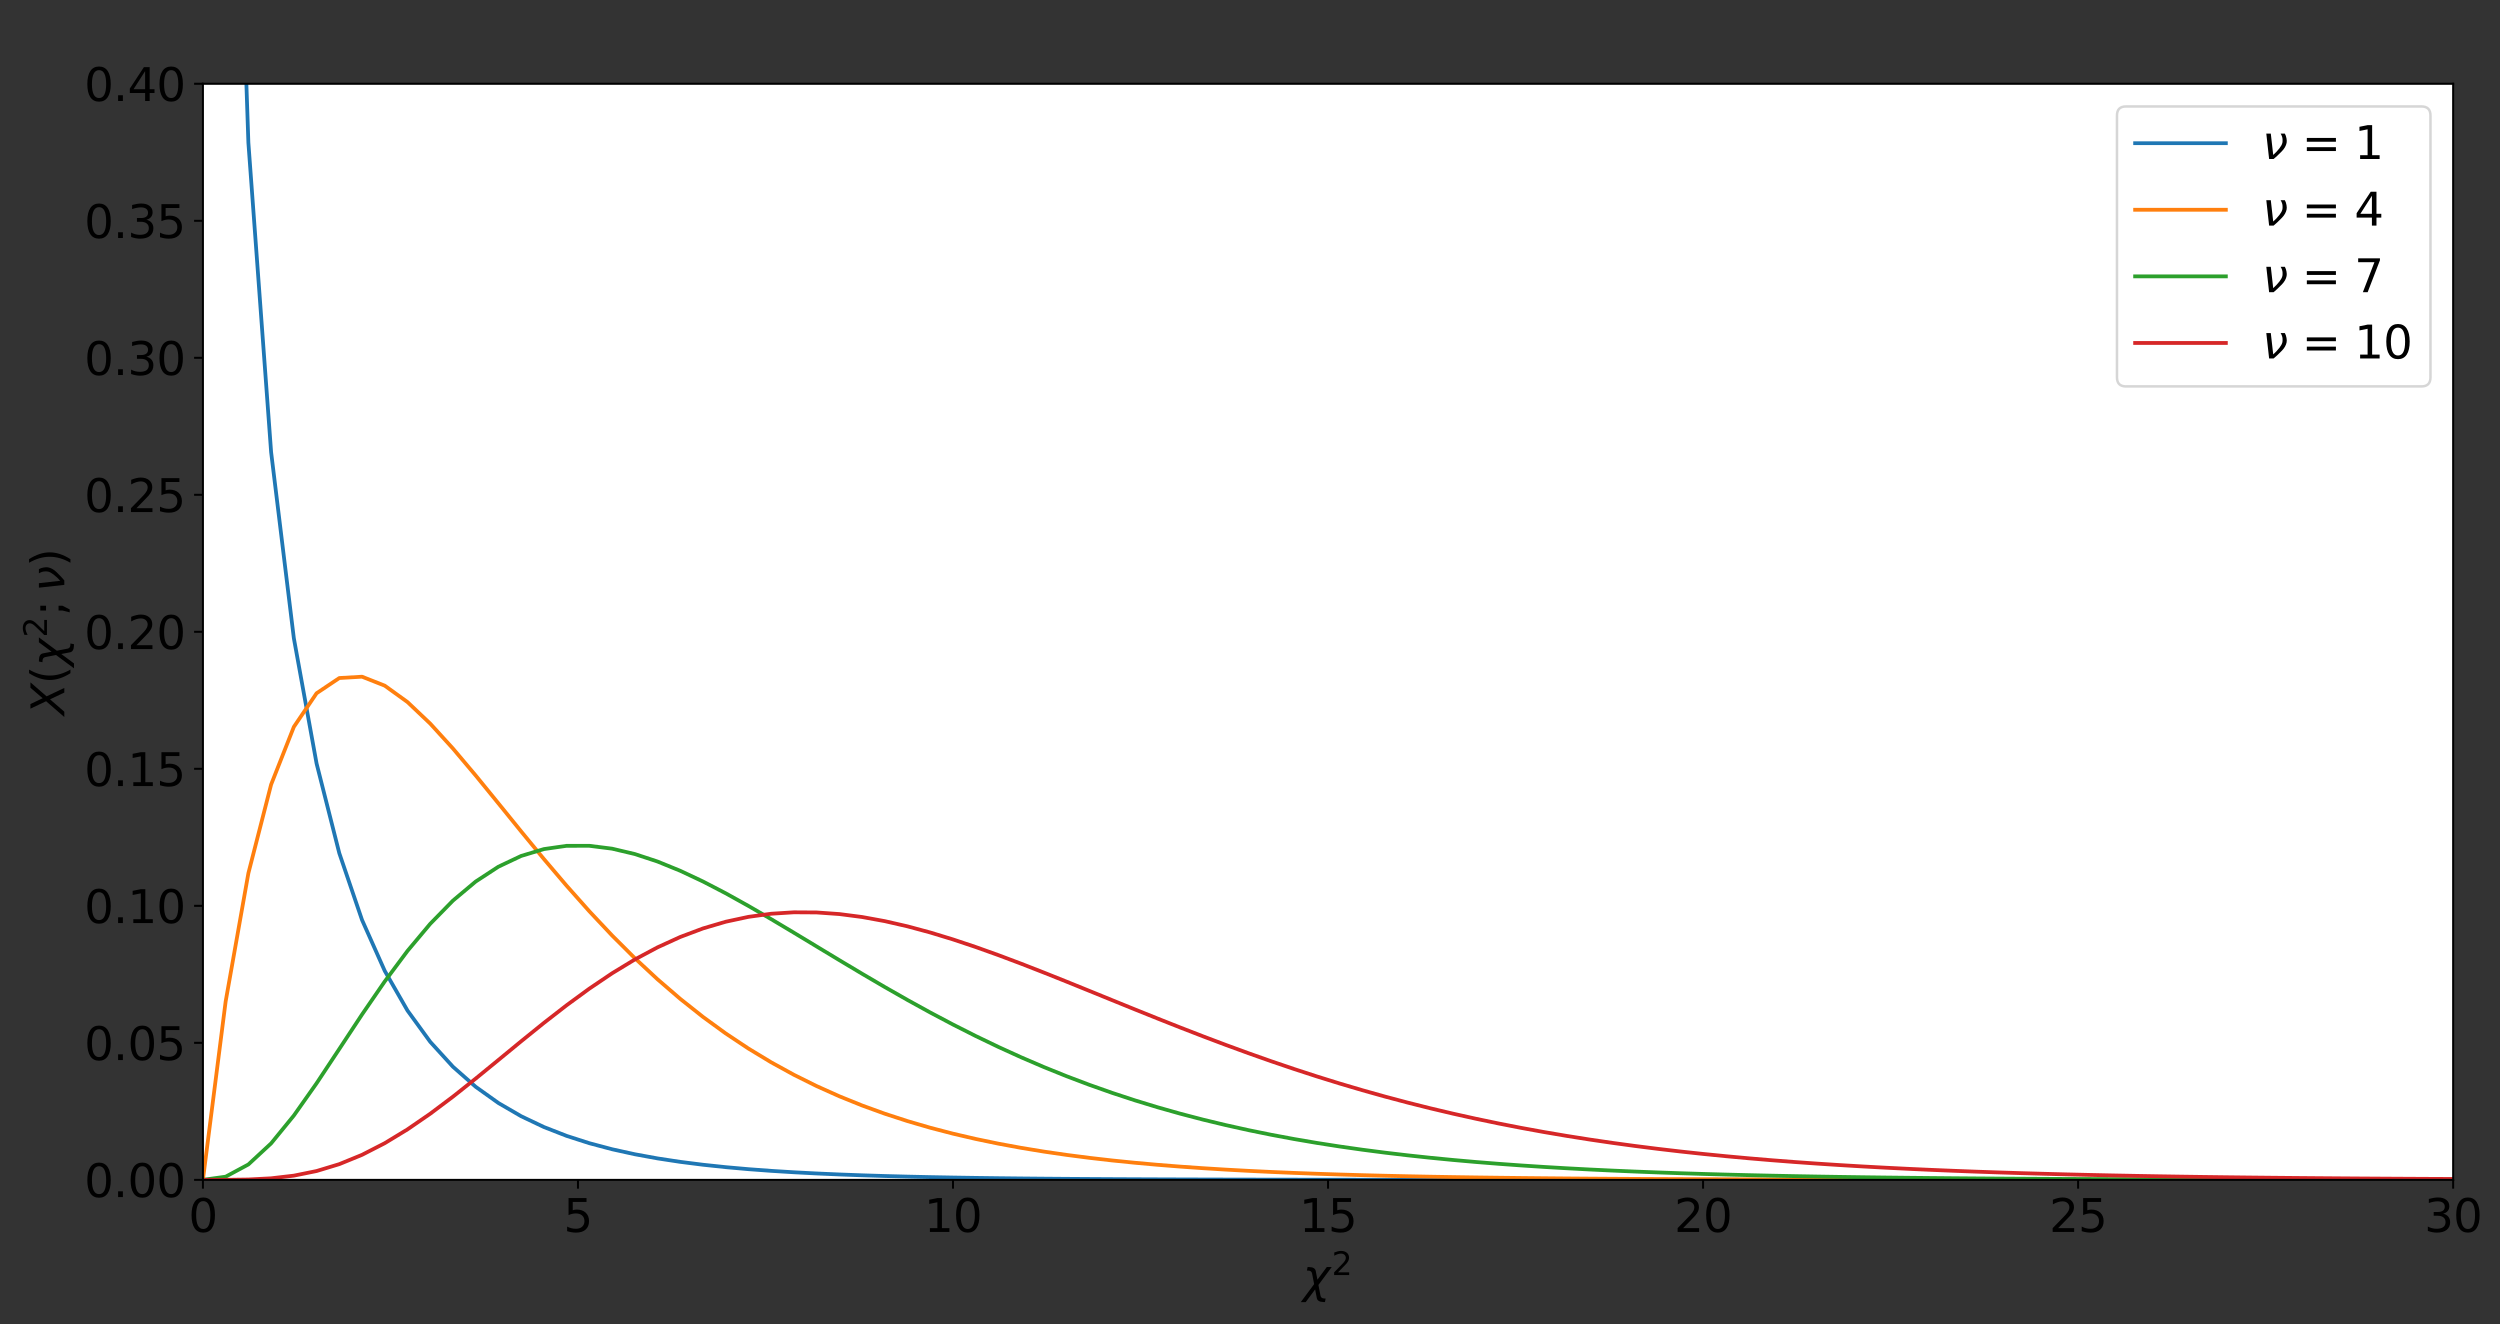 <?xml version="1.0" encoding="UTF-8" standalone="no"?>
<svg
   width="991.898pt"
   height="525.393pt"
   viewBox="0 0 991.898 525.393"
   version="1.1"
   id="svg425"
   sodipodi:docname="pdfChi.svg"
   inkscape:version="1.1.1 (3bf5ae0d25, 2021-09-20)"
   xmlns:inkscape="http://www.inkscape.org/namespaces/inkscape"
   xmlns:sodipodi="http://sodipodi.sourceforge.net/DTD/sodipodi-0.dtd"
   xmlns:xlink="http://www.w3.org/1999/xlink"
   xmlns="http://www.w3.org/2000/svg"
   xmlns:svg="http://www.w3.org/2000/svg"
   xmlns:rdf="http://www.w3.org/1999/02/22-rdf-syntax-ns#"
   xmlns:cc="http://creativecommons.org/ns#"
   xmlns:dc="http://purl.org/dc/elements/1.1/">
  <rect x="0" y="0" width="991.898" height="525.393" fill="#333333" stroke="none"/>
  <sodipodi:namedview
     id="namedview427"
     pagecolor="#ffffff"
     bordercolor="#666666"
     borderopacity="1.0"
     inkscape:pageshadow="2"
     inkscape:pageopacity="0.0"
     inkscape:pagecheckerboard="0"
     inkscape:document-units="pt"
     showgrid="false"
     inkscape:zoom="0.81510417"
     inkscape:cx="708.4984"
     inkscape:cy="335.53994"
     inkscape:window-width="1920"
     inkscape:window-height="991"
     inkscape:window-x="-9"
     inkscape:window-y="-9"
     inkscape:window-maximized="1"
     inkscape:current-layer="svg425" />
  <defs
     id="defs6">
    <style
       type="text/css"
       id="style4">*{stroke-linejoin: round; stroke-linecap: butt}</style>
    <clipPath
       clipPathUnits="userSpaceOnUse"
       id="clipPath1348">
      <rect
         style="font-variation-settings:normal;opacity:1;vector-effect:none;fill:#0000ff;fill-opacity:1;fill-rule:evenodd;stroke-width:0.75;stroke-linecap:butt;stroke-linejoin:round;stroke-miterlimit:4;stroke-dasharray:none;stroke-dashoffset:0;stroke-opacity:1;-inkscape-stroke:none;stop-color:#000000;stop-opacity:1"
         id="rect1350"
         width="991.898"
         height="525.393"
         x="63.489"
         y="35.885" />
    </clipPath>
  </defs>
  <g
     id="figure_1"
     clip-path="url(#clipPath1348)"
     transform="translate(-63.489,-35.885)">
    <g
       id="patch_1">
      <path
         d="M 0,576 H 1152 V 0 H 0 Z"
         style="fill:none"
         id="path8" />
    </g>
    <g
       id="axes_1">
      <g
         id="patch_2">
        <path
           d="m 144,504 h 892.8 V 69.12 H 144 Z"
           style="fill:#ffffff"
           id="path11" />
      </g>
      <g
         id="matplotlib.axis_1">
        <g
           id="xtick_1">
          <g
             id="line2d_1">
            <defs
               id="defs15">
              <path
                 id="md9364a90f7"
                 d="M 0,0 V 3.5"
                 style="stroke:#000000;stroke-width:0.8" />
            </defs>
            <g
               id="g19">
              <use
                 xlink:href="#md9364a90f7"
                 x="144"
                 y="504"
                 style="stroke:#000000;stroke-width:0.8"
                 id="use17"
                 width="100%"
                 height="100%" />
            </g>
          </g>
          <g
             id="text_1">
            <!-- 0 -->
            <g
               transform="matrix(0.18,0,0,-0.18,138.274,524.677)"
               id="g27">
              <defs
                 id="defs23">
                <path
                   id="DejaVuSans-30"
                   d="m 2034,4250 q -487,0 -733,-480 -245,-479 -245,-1442 0,-959 245,-1439 246,-480 733,-480 491,0 736,480 246,480 246,1439 0,963 -246,1442 -245,480 -736,480 z m 0,500 q 785,0 1199,-621 414,-620 414,-1801 0,-1178 -414,-1799 -414,-620 -1199,-620 -784,0 -1198,620 -414,621 -414,1799 0,1181 414,1801 414,621 1198,621 z"
                   transform="scale(0.016)" />
              </defs>
              <use
                 xlink:href="#DejaVuSans-30"
                 id="use25"
                 x="0"
                 y="0"
                 width="100%"
                 height="100%" />
            </g>
          </g>
        </g>
        <g
           id="xtick_2">
          <g
             id="line2d_2">
            <g
               id="g33">
              <use
                 xlink:href="#md9364a90f7"
                 x="292.8"
                 y="504"
                 style="stroke:#000000;stroke-width:0.8"
                 id="use31"
                 width="100%"
                 height="100%" />
            </g>
          </g>
          <g
             id="text_2">
            <!-- 5 -->
            <g
               transform="matrix(0.18,0,0,-0.18,287.074,524.677)"
               id="g41">
              <defs
                 id="defs37">
                <path
                   id="DejaVuSans-35"
                   d="M 691,4666 H 3169 V 4134 H 1269 V 2991 q 137,47 274,70 138,23 276,23 781,0 1237,-428 457,-428 457,-1159 Q 3513,744 3044,326 2575,-91 1722,-91 1428,-91 1123,-41 819,9 494,109 v 635 q 281,-153 581,-228 300,-75 634,-75 541,0 856,284 316,284 316,772 0,487 -316,771 -315,285 -856,285 -253,0 -505,-56 -251,-56 -513,-175 z"
                   transform="scale(0.016)" />
              </defs>
              <use
                 xlink:href="#DejaVuSans-35"
                 id="use39"
                 x="0"
                 y="0"
                 width="100%"
                 height="100%" />
            </g>
          </g>
        </g>
        <g
           id="xtick_3">
          <g
             id="line2d_3">
            <g
               id="g47">
              <use
                 xlink:href="#md9364a90f7"
                 x="441.6"
                 y="504"
                 style="stroke:#000000;stroke-width:0.8"
                 id="use45"
                 width="100%"
                 height="100%" />
            </g>
          </g>
          <g
             id="text_3">
            <!-- 10 -->
            <g
               transform="matrix(0.18,0,0,-0.18,430.147,524.677)"
               id="g57">
              <defs
                 id="defs51">
                <path
                   id="DejaVuSans-31"
                   d="M 794,531 H 1825 V 4091 L 703,3866 v 575 l 1116,225 h 631 V 531 H 3481 V 0 H 794 Z"
                   transform="scale(0.016)" />
              </defs>
              <use
                 xlink:href="#DejaVuSans-31"
                 id="use53"
                 x="0"
                 y="0"
                 width="100%"
                 height="100%" />
              <use
                 xlink:href="#DejaVuSans-30"
                 x="63.623"
                 id="use55"
                 y="0"
                 width="100%"
                 height="100%" />
            </g>
          </g>
        </g>
        <g
           id="xtick_4">
          <g
             id="line2d_4">
            <g
               id="g63">
              <use
                 xlink:href="#md9364a90f7"
                 x="590.4"
                 y="504"
                 style="stroke:#000000;stroke-width:0.8"
                 id="use61"
                 width="100%"
                 height="100%" />
            </g>
          </g>
          <g
             id="text_4">
            <!-- 15 -->
            <g
               transform="matrix(0.18,0,0,-0.18,578.947,524.677)"
               id="g70">
              <use
                 xlink:href="#DejaVuSans-31"
                 id="use66"
                 x="0"
                 y="0"
                 width="100%"
                 height="100%" />
              <use
                 xlink:href="#DejaVuSans-35"
                 x="63.623"
                 id="use68"
                 y="0"
                 width="100%"
                 height="100%" />
            </g>
          </g>
        </g>
        <g
           id="xtick_5">
          <g
             id="line2d_5">
            <g
               id="g76">
              <use
                 xlink:href="#md9364a90f7"
                 x="739.2"
                 y="504"
                 style="stroke:#000000;stroke-width:0.8"
                 id="use74"
                 width="100%"
                 height="100%" />
            </g>
          </g>
          <g
             id="text_5">
            <!-- 20 -->
            <g
               transform="matrix(0.18,0,0,-0.18,727.747,524.677)"
               id="g86">
              <defs
                 id="defs80">
                <path
                   id="DejaVuSans-32"
                   d="M 1228,531 H 3431 V 0 H 469 v 531 q 359,372 979,998 621,627 780,809 303,340 423,576 121,236 121,464 0,372 -261,606 -261,235 -680,235 -297,0 -627,-103 -329,-103 -704,-313 v 638 q 381,153 712,231 332,78 607,78 725,0 1156,-363 431,-362 431,-968 0,-288 -108,-546 -107,-257 -392,-607 -78,-91 -497,-524 Q 1991,1309 1228,531 Z"
                   transform="scale(0.016)" />
              </defs>
              <use
                 xlink:href="#DejaVuSans-32"
                 id="use82"
                 x="0"
                 y="0"
                 width="100%"
                 height="100%" />
              <use
                 xlink:href="#DejaVuSans-30"
                 x="63.623"
                 id="use84"
                 y="0"
                 width="100%"
                 height="100%" />
            </g>
          </g>
        </g>
        <g
           id="xtick_6">
          <g
             id="line2d_6">
            <g
               id="g92">
              <use
                 xlink:href="#md9364a90f7"
                 x="888"
                 y="504"
                 style="stroke:#000000;stroke-width:0.8"
                 id="use90"
                 width="100%"
                 height="100%" />
            </g>
          </g>
          <g
             id="text_6">
            <!-- 25 -->
            <g
               transform="matrix(0.18,0,0,-0.18,876.548,524.677)"
               id="g99">
              <use
                 xlink:href="#DejaVuSans-32"
                 id="use95"
                 x="0"
                 y="0"
                 width="100%"
                 height="100%" />
              <use
                 xlink:href="#DejaVuSans-35"
                 x="63.623"
                 id="use97"
                 y="0"
                 width="100%"
                 height="100%" />
            </g>
          </g>
        </g>
        <g
           id="xtick_7">
          <g
             id="line2d_7">
            <g
               id="g105">
              <use
                 xlink:href="#md9364a90f7"
                 x="1036.8"
                 y="504"
                 style="stroke:#000000;stroke-width:0.8"
                 id="use103"
                 width="100%"
                 height="100%" />
            </g>
          </g>
          <g
             id="text_7">
            <!-- 30 -->
            <g
               transform="matrix(0.18,0,0,-0.18,1025.348,524.677)"
               id="g115">
              <defs
                 id="defs109">
                <path
                   id="DejaVuSans-33"
                   d="m 2597,2516 q 453,-97 707,-404 255,-306 255,-756 0,-690 -475,-1069 -475,-378 -1350,-378 -293,0 -604,58 -311,58 -642,174 v 609 q 262,-153 574,-231 313,-78 654,-78 593,0 904,234 311,234 311,681 0,413 -289,645 -289,233 -804,233 h -544 v 519 h 569 q 465,0 712,186 247,186 247,536 0,359 -255,551 -254,193 -729,193 -260,0 -557,-57 -297,-56 -653,-174 v 562 q 360,100 674,150 314,50 592,50 719,0 1137,-327 419,-326 419,-882 0,-388 -222,-655 -222,-267 -631,-370 z"
                   transform="scale(0.016)" />
              </defs>
              <use
                 xlink:href="#DejaVuSans-33"
                 id="use111"
                 x="0"
                 y="0"
                 width="100%"
                 height="100%" />
              <use
                 xlink:href="#DejaVuSans-30"
                 x="63.623"
                 id="use113"
                 y="0"
                 width="100%"
                 height="100%" />
            </g>
          </g>
        </g>
        <g
           id="text_8">
          <!-- $\chi^2$ -->
          <g
             transform="matrix(0.18,0,0,-0.18,580.41,548.801)"
             id="g126">
            <defs
               id="defs120">
              <path
                 id="DejaVuSans-Oblique-3c7"
                 d="M 1922,-781 1691,416 394,-1334 h -678 l 1837,2475 -284,1472 q -75,393 -556,393 H 559 l 94,494 219,-6 q 803,-22 903,-544 l 231,-1197 1297,1750 h 678 L 2144,1028 2428,-444 q 75,-394 556,-394 h 154 l -94,-493 -219,6 q -803,22 -903,544 z"
                 transform="scale(0.016)" />
            </defs>
            <use
               xlink:href="#DejaVuSans-Oblique-3c7"
               transform="translate(0,0.766)"
               id="use122"
               x="0"
               y="0"
               width="100%"
               height="100%" />
            <use
               xlink:href="#DejaVuSans-32"
               transform="matrix(0.7,0,0,0.7,63.652,39.047)"
               id="use124"
               x="0"
               y="0"
               width="100%"
               height="100%" />
          </g>
        </g>
      </g>
      <g
         id="matplotlib.axis_2">
        <g
           id="ytick_1">
          <g
             id="line2d_8">
            <defs
               id="defs131">
              <path
                 id="m0fd4242e29"
                 d="M 0,0 H -3.5"
                 style="stroke:#000000;stroke-width:0.8" />
            </defs>
            <g
               id="g135">
              <use
                 xlink:href="#m0fd4242e29"
                 x="144"
                 y="504"
                 style="stroke:#000000;stroke-width:0.8"
                 id="use133"
                 width="100%"
                 height="100%" />
            </g>
          </g>
          <g
             id="text_9">
            <!-- 0.00 -->
            <g
               transform="matrix(0.18,0,0,-0.18,96.922,510.839)"
               id="g149">
              <defs
                 id="defs139">
                <path
                   id="DejaVuSans-2e"
                   d="m 684,794 h 660 V 0 H 684 Z"
                   transform="scale(0.016)" />
              </defs>
              <use
                 xlink:href="#DejaVuSans-30"
                 id="use141"
                 x="0"
                 y="0"
                 width="100%"
                 height="100%" />
              <use
                 xlink:href="#DejaVuSans-2e"
                 x="63.623"
                 id="use143"
                 y="0"
                 width="100%"
                 height="100%" />
              <use
                 xlink:href="#DejaVuSans-30"
                 x="95.41"
                 id="use145"
                 y="0"
                 width="100%"
                 height="100%" />
              <use
                 xlink:href="#DejaVuSans-30"
                 x="159.033"
                 id="use147"
                 y="0"
                 width="100%"
                 height="100%" />
            </g>
          </g>
        </g>
        <g
           id="ytick_2">
          <g
             id="line2d_9">
            <g
               id="g155">
              <use
                 xlink:href="#m0fd4242e29"
                 x="144"
                 y="449.64"
                 style="stroke:#000000;stroke-width:0.8"
                 id="use153"
                 width="100%"
                 height="100%" />
            </g>
          </g>
          <g
             id="text_10">
            <!-- 0.05 -->
            <g
               transform="matrix(0.18,0,0,-0.18,96.922,456.479)"
               id="g166">
              <use
                 xlink:href="#DejaVuSans-30"
                 id="use158"
                 x="0"
                 y="0"
                 width="100%"
                 height="100%" />
              <use
                 xlink:href="#DejaVuSans-2e"
                 x="63.623"
                 id="use160"
                 y="0"
                 width="100%"
                 height="100%" />
              <use
                 xlink:href="#DejaVuSans-30"
                 x="95.41"
                 id="use162"
                 y="0"
                 width="100%"
                 height="100%" />
              <use
                 xlink:href="#DejaVuSans-35"
                 x="159.033"
                 id="use164"
                 y="0"
                 width="100%"
                 height="100%" />
            </g>
          </g>
        </g>
        <g
           id="ytick_3">
          <g
             id="line2d_10">
            <g
               id="g172">
              <use
                 xlink:href="#m0fd4242e29"
                 x="144"
                 y="395.28"
                 style="stroke:#000000;stroke-width:0.8"
                 id="use170"
                 width="100%"
                 height="100%" />
            </g>
          </g>
          <g
             id="text_11">
            <!-- 0.10 -->
            <g
               transform="matrix(0.18,0,0,-0.18,96.922,402.119)"
               id="g183">
              <use
                 xlink:href="#DejaVuSans-30"
                 id="use175"
                 x="0"
                 y="0"
                 width="100%"
                 height="100%" />
              <use
                 xlink:href="#DejaVuSans-2e"
                 x="63.623"
                 id="use177"
                 y="0"
                 width="100%"
                 height="100%" />
              <use
                 xlink:href="#DejaVuSans-31"
                 x="95.41"
                 id="use179"
                 y="0"
                 width="100%"
                 height="100%" />
              <use
                 xlink:href="#DejaVuSans-30"
                 x="159.033"
                 id="use181"
                 y="0"
                 width="100%"
                 height="100%" />
            </g>
          </g>
        </g>
        <g
           id="ytick_4">
          <g
             id="line2d_11">
            <g
               id="g189">
              <use
                 xlink:href="#m0fd4242e29"
                 x="144"
                 y="340.92"
                 style="stroke:#000000;stroke-width:0.8"
                 id="use187"
                 width="100%"
                 height="100%" />
            </g>
          </g>
          <g
             id="text_12">
            <!-- 0.15 -->
            <g
               transform="matrix(0.18,0,0,-0.18,96.922,347.759)"
               id="g200">
              <use
                 xlink:href="#DejaVuSans-30"
                 id="use192"
                 x="0"
                 y="0"
                 width="100%"
                 height="100%" />
              <use
                 xlink:href="#DejaVuSans-2e"
                 x="63.623"
                 id="use194"
                 y="0"
                 width="100%"
                 height="100%" />
              <use
                 xlink:href="#DejaVuSans-31"
                 x="95.41"
                 id="use196"
                 y="0"
                 width="100%"
                 height="100%" />
              <use
                 xlink:href="#DejaVuSans-35"
                 x="159.033"
                 id="use198"
                 y="0"
                 width="100%"
                 height="100%" />
            </g>
          </g>
        </g>
        <g
           id="ytick_5">
          <g
             id="line2d_12">
            <g
               id="g206">
              <use
                 xlink:href="#m0fd4242e29"
                 x="144"
                 y="286.56"
                 style="stroke:#000000;stroke-width:0.8"
                 id="use204"
                 width="100%"
                 height="100%" />
            </g>
          </g>
          <g
             id="text_13">
            <!-- 0.20 -->
            <g
               transform="matrix(0.18,0,0,-0.18,96.922,293.399)"
               id="g217">
              <use
                 xlink:href="#DejaVuSans-30"
                 id="use209"
                 x="0"
                 y="0"
                 width="100%"
                 height="100%" />
              <use
                 xlink:href="#DejaVuSans-2e"
                 x="63.623"
                 id="use211"
                 y="0"
                 width="100%"
                 height="100%" />
              <use
                 xlink:href="#DejaVuSans-32"
                 x="95.41"
                 id="use213"
                 y="0"
                 width="100%"
                 height="100%" />
              <use
                 xlink:href="#DejaVuSans-30"
                 x="159.033"
                 id="use215"
                 y="0"
                 width="100%"
                 height="100%" />
            </g>
          </g>
        </g>
        <g
           id="ytick_6">
          <g
             id="line2d_13">
            <g
               id="g223">
              <use
                 xlink:href="#m0fd4242e29"
                 x="144"
                 y="232.2"
                 style="stroke:#000000;stroke-width:0.8"
                 id="use221"
                 width="100%"
                 height="100%" />
            </g>
          </g>
          <g
             id="text_14">
            <!-- 0.25 -->
            <g
               transform="matrix(0.18,0,0,-0.18,96.922,239.039)"
               id="g234">
              <use
                 xlink:href="#DejaVuSans-30"
                 id="use226"
                 x="0"
                 y="0"
                 width="100%"
                 height="100%" />
              <use
                 xlink:href="#DejaVuSans-2e"
                 x="63.623"
                 id="use228"
                 y="0"
                 width="100%"
                 height="100%" />
              <use
                 xlink:href="#DejaVuSans-32"
                 x="95.41"
                 id="use230"
                 y="0"
                 width="100%"
                 height="100%" />
              <use
                 xlink:href="#DejaVuSans-35"
                 x="159.033"
                 id="use232"
                 y="0"
                 width="100%"
                 height="100%" />
            </g>
          </g>
        </g>
        <g
           id="ytick_7">
          <g
             id="line2d_14">
            <g
               id="g240">
              <use
                 xlink:href="#m0fd4242e29"
                 x="144"
                 y="177.84"
                 style="stroke:#000000;stroke-width:0.8"
                 id="use238"
                 width="100%"
                 height="100%" />
            </g>
          </g>
          <g
             id="text_15">
            <!-- 0.30 -->
            <g
               transform="matrix(0.18,0,0,-0.18,96.922,184.679)"
               id="g251">
              <use
                 xlink:href="#DejaVuSans-30"
                 id="use243"
                 x="0"
                 y="0"
                 width="100%"
                 height="100%" />
              <use
                 xlink:href="#DejaVuSans-2e"
                 x="63.623"
                 id="use245"
                 y="0"
                 width="100%"
                 height="100%" />
              <use
                 xlink:href="#DejaVuSans-33"
                 x="95.41"
                 id="use247"
                 y="0"
                 width="100%"
                 height="100%" />
              <use
                 xlink:href="#DejaVuSans-30"
                 x="159.033"
                 id="use249"
                 y="0"
                 width="100%"
                 height="100%" />
            </g>
          </g>
        </g>
        <g
           id="ytick_8">
          <g
             id="line2d_15">
            <g
               id="g257">
              <use
                 xlink:href="#m0fd4242e29"
                 x="144"
                 y="123.48"
                 style="stroke:#000000;stroke-width:0.8"
                 id="use255"
                 width="100%"
                 height="100%" />
            </g>
          </g>
          <g
             id="text_16">
            <!-- 0.35 -->
            <g
               transform="matrix(0.18,0,0,-0.18,96.922,130.319)"
               id="g268">
              <use
                 xlink:href="#DejaVuSans-30"
                 id="use260"
                 x="0"
                 y="0"
                 width="100%"
                 height="100%" />
              <use
                 xlink:href="#DejaVuSans-2e"
                 x="63.623"
                 id="use262"
                 y="0"
                 width="100%"
                 height="100%" />
              <use
                 xlink:href="#DejaVuSans-33"
                 x="95.41"
                 id="use264"
                 y="0"
                 width="100%"
                 height="100%" />
              <use
                 xlink:href="#DejaVuSans-35"
                 x="159.033"
                 id="use266"
                 y="0"
                 width="100%"
                 height="100%" />
            </g>
          </g>
        </g>
        <g
           id="ytick_9">
          <g
             id="line2d_16">
            <g
               id="g274">
              <use
                 xlink:href="#m0fd4242e29"
                 x="144"
                 y="69.12"
                 style="stroke:#000000;stroke-width:0.8"
                 id="use272"
                 width="100%"
                 height="100%" />
            </g>
          </g>
          <g
             id="text_17">
            <!-- 0.40 -->
            <g
               transform="matrix(0.18,0,0,-0.18,96.922,75.959)"
               id="g288">
              <defs
                 id="defs278">
                <path
                   id="DejaVuSans-34"
                   d="M 2419,4116 825,1625 h 1594 z m -166,550 h 794 V 1625 h 666 V 1100 H 3047 V 0 H 2419 V 1100 H 313 v 609 z"
                   transform="scale(0.016)" />
              </defs>
              <use
                 xlink:href="#DejaVuSans-30"
                 id="use280"
                 x="0"
                 y="0"
                 width="100%"
                 height="100%" />
              <use
                 xlink:href="#DejaVuSans-2e"
                 x="63.623"
                 id="use282"
                 y="0"
                 width="100%"
                 height="100%" />
              <use
                 xlink:href="#DejaVuSans-34"
                 x="95.41"
                 id="use284"
                 y="0"
                 width="100%"
                 height="100%" />
              <use
                 xlink:href="#DejaVuSans-30"
                 x="159.033"
                 id="use286"
                 y="0"
                 width="100%"
                 height="100%" />
            </g>
          </g>
        </g>
        <g
           id="text_18">
          <!-- $X(\chi^2;\nu)$ -->
          <g
             transform="matrix(0,-0.18,-0.18,0,89.142,319.59)"
             id="g313">
            <defs
               id="defs297">
              <path
                 id="DejaVuSans-Oblique-58"
                 d="m 878,4666 h 638 l 800,-1685 1447,1685 h 737 L 2578,2438 3738,0 H 3103 L 2163,1966 459,0 h -734 l 2181,2509 z"
                 transform="scale(0.016)" />
              <path
                 id="DejaVuSans-28"
                 d="m 1984,4856 q -418,-718 -622,-1422 -203,-703 -203,-1425 0,-721 205,-1429 205,-708 620,-1424 h -500 q -468,735 -701,1444 -233,709 -233,1409 0,697 231,1403 232,707 703,1444 z"
                 transform="scale(0.016)" />
              <path
                 id="DejaVuSans-3b"
                 d="m 750,3309 h 659 V 2516 H 750 Z m 0,-2515 h 659 V 256 L 897,-744 H 494 L 750,256 Z"
                 transform="scale(0.016)" />
              <path
                 id="DejaVuSans-Oblique-3bd"
                 d="M 959,0 572,3500 h 619 L 1522,563 q 450,387 869,925 315,403 397,753 37,165 21,478 -15,372 -265,781 h 581 v 0 q 163,-278 228,-666 63,-356 16,-600 Q 3250,1622 2719,1075 2025,363 1572,0 Z"
                 transform="scale(0.016)" />
              <path
                 id="DejaVuSans-29"
                 d="m 513,4856 h 500 q 468,-737 701,-1444 233,-706 233,-1403 0,-700 -233,-1409 -233,-709 -701,-1444 H 513 q 415,716 620,1424 205,708 205,1429 0,722 -205,1425 -205,704 -620,1422 z"
                 transform="scale(0.016)" />
            </defs>
            <use
               xlink:href="#DejaVuSans-Oblique-58"
               transform="translate(0,0.766)"
               id="use299"
               x="0"
               y="0"
               width="100%"
               height="100%" />
            <use
               xlink:href="#DejaVuSans-28"
               transform="translate(68.506,0.766)"
               id="use301"
               x="0"
               y="0"
               width="100%"
               height="100%" />
            <use
               xlink:href="#DejaVuSans-Oblique-3c7"
               transform="translate(107.52,0.766)"
               id="use303"
               x="0"
               y="0"
               width="100%"
               height="100%" />
            <use
               xlink:href="#DejaVuSans-32"
               transform="matrix(0.7,0,0,0.7,171.172,39.047)"
               id="use305"
               x="0"
               y="0"
               width="100%"
               height="100%" />
            <use
               xlink:href="#DejaVuSans-3b"
               transform="translate(218.442,0.766)"
               id="use307"
               x="0"
               y="0"
               width="100%"
               height="100%" />
            <use
               xlink:href="#DejaVuSans-Oblique-3bd"
               transform="translate(271.616,0.766)"
               id="use309"
               x="0"
               y="0"
               width="100%"
               height="100%" />
            <use
               xlink:href="#DejaVuSans-29"
               transform="translate(327.476,0.766)"
               id="use311"
               x="0"
               y="0"
               width="100%"
               height="100%" />
          </g>
        </g>
      </g>
      <g
         id="line2d_17">
        <path
           d="m 158.862,-1 3.175,93.512 9.018,122.746 9.018,73.841 9.018,49.712 9.018,35.594 9.018,26.482 9.018,20.22 9.018,15.728 9.018,12.405 9.018,9.889 9.018,7.95 9.018,6.436 9.018,5.239 9.018,4.285 9.018,3.519 9.018,2.9 9.018,2.397 9.018,1.986 9.018,1.649 9.018,1.373 9.018,1.144 9.018,0.956 9.018,0.799 9.018,0.669 9.018,0.561 9.018,0.471 9.018,0.396 9.018,0.333 9.018,0.28 9.018,0.236 9.018,0.199 9.018,0.168 9.018,0.142 9.018,0.12 9.018,0.101 9.018,0.086 9.018,0.072 9.018,0.061 9.018,0.052 9.018,0.044 9.018,0.037 9.018,0.032 9.018,0.027 9.018,0.023 9.018,0.019 9.018,0.016 9.018,0.014 9.018,0.012 9.018,0.01 9.018,0.009 9.018,0.007 9.018,0.006 9.018,0.005 9.018,0.004 9.018,0.004 9.018,0.003 9.018,0.003 9.018,0.002 9.018,0.002 9.018,0.002 9.018,10e-4 9.018,0.001 9.018,10e-4 9.018,8.9e-4 9.018,7.6e-4 9.018,6.4e-4 9.018,5.6e-4 9.018,4.7e-4 9.018,4e-4 9.018,3.4e-4 9.018,2.9e-4 9.018,2.5e-4 9.018,2.1e-4 9.018,1.8e-4 9.018,1.6e-4 9.018,1.3e-4 9.018,1.1e-4 9.018,10e-5 9.018,8e-5 9.018,7e-5 9.018,6e-5 9.018,5e-5 9.018,5e-5 9.018,3e-5 9.018,3e-5 9.018,3e-5 9.018,2e-5 9.018,2e-5 9.018,2e-5 9.018,10e-6 9.018,2e-5 9.018,10e-6 9.018,1e-5 h 9.018 l 9.018,10e-6 9.018,1e-5 h 9.018 l 9.018,10e-6"
           clip-path="url(#pd666801fba)"
           style="fill:none;stroke:#1f77b4;stroke-width:1.5;stroke-linecap:square"
           id="path317" />
      </g>
      <g
         id="line2d_18">
        <path
           d="m 144,504 9.018,-70.784 9.018,-50.88 9.018,-35.174 9.018,-22.878 9.018,-13.345 9.018,-6.04 9.018,-0.525 9.018,3.558 9.018,6.503 9.018,8.55 9.018,9.893 9.018,10.69 9.018,11.066 9.018,11.126 9.018,10.95 9.018,10.603 9.018,10.138 9.018,9.594 9.018,9.002 9.018,8.387 9.018,7.768 9.018,7.156 9.018,6.563 9.018,5.995 9.018,5.458 9.018,4.952 9.018,4.482 9.018,4.045 9.018,3.643 9.018,3.274 9.018,2.936 9.018,2.629 9.018,2.35 9.018,2.098 9.018,1.87 9.018,1.665 9.018,1.48 9.018,1.315 9.018,1.166 9.018,1.034 9.018,0.915 9.018,0.81 9.018,0.716 9.018,0.633 9.018,0.558 9.018,0.493 9.018,0.434 9.018,0.382 9.018,0.337 9.018,0.296 9.018,0.261 9.018,0.229 9.018,0.201 9.018,0.177 9.018,0.155 9.018,0.136 9.018,0.119 9.018,0.105 9.018,0.092 9.018,0.08 9.018,0.07 9.018,0.062 9.018,0.054 9.018,0.047 9.018,0.041 9.018,0.036 9.018,0.032 9.018,0.028 9.018,0.024 9.018,0.021 9.018,0.018 9.018,0.016 9.018,0.014 9.018,0.012 9.018,0.011 9.018,0.009 9.018,0.008 9.018,0.007 9.018,0.006 9.018,0.005 9.018,0.005 9.018,0.004 9.018,0.004 9.018,0.003 9.018,0.003 9.018,0.002 9.018,0.002 9.018,0.002 9.018,0.002 9.018,0.001 9.018,10e-4 9.018,0.001 9.018,8.7e-4 9.018,7.7e-4 9.018,6.6e-4 9.018,5.8e-4 9.018,5e-4 9.018,4.4e-4 9.018,3.8e-4"
           clip-path="url(#pd666801fba)"
           style="fill:none;stroke:#ff7f0e;stroke-width:1.5;stroke-linecap:square"
           id="path320" />
      </g>
      <g
         id="line2d_19">
        <path
           d="m 144,504 9.018,-1.256 9.018,-4.851 9.018,-8.356 9.018,-11.052 9.018,-12.791 9.018,-13.624 9.018,-13.682 9.018,-13.121 9.018,-12.098 9.018,-10.753 9.018,-9.207 9.018,-7.56 9.018,-5.893 9.018,-4.265 9.018,-2.723 9.018,-1.297 9.018,-0.006 9.018,1.137 9.018,2.13 9.018,2.975 9.018,3.676 9.018,4.243 9.018,4.685 9.018,5.015 9.018,5.244 9.018,5.384 9.018,5.447 9.018,5.444 9.018,5.386 9.018,5.281 9.018,5.138 9.018,4.966 9.018,4.771 9.018,4.559 9.018,4.336 9.018,4.106 9.018,3.872 9.018,3.639 9.018,3.408 9.018,3.183 9.018,2.963 9.018,2.752 9.018,2.549 9.018,2.355 9.018,2.172 9.018,1.999 9.018,1.836 9.018,1.683 9.018,1.541 9.018,1.408 9.018,1.285 9.018,1.171 9.018,1.065 9.018,0.968 9.018,0.878 9.018,0.796 9.018,0.721 9.018,0.652 9.018,0.589 9.018,0.531 9.018,0.479 9.018,0.432 9.018,0.389 9.018,0.349 9.018,0.314 9.018,0.282 9.018,0.253 9.018,0.227 9.018,0.203 9.018,0.182 9.018,0.163 9.018,0.145 9.018,0.13 9.018,0.116 9.018,0.103 9.018,0.092 9.018,0.082 9.018,0.073 9.018,0.065 9.018,0.058 9.018,0.052 9.018,0.046 9.018,0.041 9.018,0.036 9.018,0.032 9.018,0.029 9.018,0.025 9.018,0.022 9.018,0.02 9.018,0.018 9.018,0.016 9.018,0.014 9.018,0.012 9.018,0.011 9.018,0.01 9.018,0.008 9.018,0.008 9.018,0.007 9.018,0.006"
           clip-path="url(#pd666801fba)"
           style="fill:none;stroke:#2ca02c;stroke-width:1.5;stroke-linecap:square"
           id="path323" />
      </g>
      <g
         id="line2d_20">
        <path
           d="m 144,504 9.018,-0.01 9.018,-0.131 9.018,-0.473 9.018,-1.053 9.018,-1.831 9.018,-2.735 9.018,-3.691 9.018,-4.625 9.018,-5.479 9.018,-6.206 9.018,-6.775 9.018,-7.169 9.018,-7.381 9.018,-7.417 9.018,-7.286 9.018,-7.007 9.018,-6.598 9.018,-6.082 9.018,-5.482 9.018,-4.82 9.018,-4.115 9.018,-3.389 9.018,-2.658 9.018,-1.936 9.018,-1.236 9.018,-0.568 9.018,0.059 9.018,0.639 9.018,1.169 9.018,1.646 9.018,2.068 9.018,2.436 9.018,2.751 9.018,3.014 9.018,3.227 9.018,3.395 9.018,3.52 9.018,3.606 9.018,3.656 9.018,3.674 9.018,3.663 9.018,3.627 9.018,3.57 9.018,3.494 9.018,3.403 9.018,3.299 9.018,3.185 9.018,3.062 9.018,2.935 9.018,2.803 9.018,2.668 9.018,2.533 9.018,2.398 9.018,2.265 9.018,2.133 9.018,2.005 9.018,1.881 9.018,1.76 9.018,1.644 9.018,1.533 9.018,1.427 9.018,1.326 9.018,1.23 9.018,1.139 9.018,1.054 9.018,0.973 9.018,0.898 9.018,0.827 9.018,0.761 9.018,0.699 9.018,0.642 9.018,0.588 9.018,0.539 9.018,0.493 9.018,0.451 9.018,0.411 9.018,0.375 9.018,0.342 9.018,0.312 9.018,0.283 9.018,0.258 9.018,0.234 9.018,0.212 9.018,0.193 9.018,0.175 9.018,0.158 9.018,0.143 9.018,0.129 9.018,0.117 9.018,0.106 9.018,0.095 9.018,0.086 9.018,0.077 9.018,0.07 9.018,0.063 9.018,0.057 9.018,0.051 9.018,0.046 9.018,0.041"
           clip-path="url(#pd666801fba)"
           style="fill:none;stroke:#d62728;stroke-width:1.5;stroke-linecap:square"
           id="path326" />
      </g>
      <g
         id="patch_3">
        <path
           d="M 144,504 V 69.12"
           style="fill:none;stroke:#000000;stroke-width:0.8;stroke-linecap:square;stroke-linejoin:miter"
           id="path329" />
      </g>
      <g
         id="patch_4">
        <path
           d="M 1036.8,504 V 69.12"
           style="fill:none;stroke:#000000;stroke-width:0.8;stroke-linecap:square;stroke-linejoin:miter"
           id="path332" />
      </g>
      <g
         id="patch_5">
        <path
           d="m 144,504 h 892.8"
           style="fill:none;stroke:#000000;stroke-width:0.8;stroke-linecap:square;stroke-linejoin:miter"
           id="path335" />
      </g>
      <g
         id="patch_6">
        <path
           d="m 144,69.12 h 892.8"
           style="fill:none;stroke:#000000;stroke-width:0.8;stroke-linecap:square;stroke-linejoin:miter"
           id="path338" />
      </g>
      <g
         id="legend_1">
        <g
           id="patch_7">
          <path
             d="m 907.02,189.202 h 117.18 q 3.6,0 3.6,-3.6 V 81.72 q 0,-3.6 -3.6,-3.6 H 907.02 q -3.6,0 -3.6,3.6 v 103.882 q 0,3.6 3.6,3.6 z"
             style="opacity:0.8;fill:#ffffff;stroke:#cccccc;stroke-linejoin:miter"
             id="path341" />
        </g>
        <g
           id="line2d_21">
          <path
             d="m 910.62,92.697 h 18 18"
             style="fill:none;stroke:#1f77b4;stroke-width:1.5;stroke-linecap:square"
             id="path344" />
        </g>
        <g
           id="text_19">
          <!-- $\nu$ = 1 -->
          <g
             transform="matrix(0.18,0,0,-0.18,961.02,98.997)"
             id="g361">
            <defs
               id="defs349">
              <path
                 id="DejaVuSans-20"
                 transform="scale(0.016)"
                 d="" />
              <path
                 id="DejaVuSans-3d"
                 d="M 678,2906 H 4684 V 2381 H 678 Z m 0,-1275 H 4684 V 1100 H 678 Z"
                 transform="scale(0.016)" />
            </defs>
            <use
               xlink:href="#DejaVuSans-Oblique-3bd"
               transform="translate(0,0.094)"
               id="use351"
               x="0"
               y="0"
               width="100%"
               height="100%" />
            <use
               xlink:href="#DejaVuSans-20"
               transform="translate(55.859,0.094)"
               id="use353"
               x="0"
               y="0"
               width="100%"
               height="100%" />
            <use
               xlink:href="#DejaVuSans-3d"
               transform="translate(87.646,0.094)"
               id="use355"
               x="0"
               y="0"
               width="100%"
               height="100%" />
            <use
               xlink:href="#DejaVuSans-20"
               transform="translate(171.436,0.094)"
               id="use357"
               x="0"
               y="0"
               width="100%"
               height="100%" />
            <use
               xlink:href="#DejaVuSans-31"
               transform="translate(203.223,0.094)"
               id="use359"
               x="0"
               y="0"
               width="100%"
               height="100%" />
          </g>
        </g>
        <g
           id="line2d_22">
          <path
             d="m 910.62,119.118 h 18 18"
             style="fill:none;stroke:#ff7f0e;stroke-width:1.5;stroke-linecap:square"
             id="path364" />
        </g>
        <g
           id="text_20">
          <!-- $\nu$ = 4 -->
          <g
             transform="matrix(0.18,0,0,-0.18,961.02,125.418)"
             id="g377">
            <use
               xlink:href="#DejaVuSans-Oblique-3bd"
               transform="translate(0,0.094)"
               id="use367"
               x="0"
               y="0"
               width="100%"
               height="100%" />
            <use
               xlink:href="#DejaVuSans-20"
               transform="translate(55.859,0.094)"
               id="use369"
               x="0"
               y="0"
               width="100%"
               height="100%" />
            <use
               xlink:href="#DejaVuSans-3d"
               transform="translate(87.646,0.094)"
               id="use371"
               x="0"
               y="0"
               width="100%"
               height="100%" />
            <use
               xlink:href="#DejaVuSans-20"
               transform="translate(171.436,0.094)"
               id="use373"
               x="0"
               y="0"
               width="100%"
               height="100%" />
            <use
               xlink:href="#DejaVuSans-34"
               transform="translate(203.223,0.094)"
               id="use375"
               x="0"
               y="0"
               width="100%"
               height="100%" />
          </g>
        </g>
        <g
           id="line2d_23">
          <path
             d="m 910.62,145.538 h 18 18"
             style="fill:none;stroke:#2ca02c;stroke-width:1.5;stroke-linecap:square"
             id="path380" />
        </g>
        <g
           id="text_21">
          <!-- $\nu$ = 7 -->
          <g
             transform="matrix(0.18,0,0,-0.18,961.02,151.838)"
             id="g396">
            <defs
               id="defs384">
              <path
                 id="DejaVuSans-37"
                 d="M 525,4666 H 3525 V 4397 L 1831,0 H 1172 L 2766,4134 H 525 Z"
                 transform="scale(0.016)" />
            </defs>
            <use
               xlink:href="#DejaVuSans-Oblique-3bd"
               transform="translate(0,0.094)"
               id="use386"
               x="0"
               y="0"
               width="100%"
               height="100%" />
            <use
               xlink:href="#DejaVuSans-20"
               transform="translate(55.859,0.094)"
               id="use388"
               x="0"
               y="0"
               width="100%"
               height="100%" />
            <use
               xlink:href="#DejaVuSans-3d"
               transform="translate(87.646,0.094)"
               id="use390"
               x="0"
               y="0"
               width="100%"
               height="100%" />
            <use
               xlink:href="#DejaVuSans-20"
               transform="translate(171.436,0.094)"
               id="use392"
               x="0"
               y="0"
               width="100%"
               height="100%" />
            <use
               xlink:href="#DejaVuSans-37"
               transform="translate(203.223,0.094)"
               id="use394"
               x="0"
               y="0"
               width="100%"
               height="100%" />
          </g>
        </g>
        <g
           id="line2d_24">
          <path
             d="m 910.62,171.959 h 18 18"
             style="fill:none;stroke:#d62728;stroke-width:1.5;stroke-linecap:square"
             id="path399" />
        </g>
        <g
           id="text_22">
          <!-- $\nu$ = 10 -->
          <g
             transform="matrix(0.18,0,0,-0.18,961.02,178.259)"
             id="g414">
            <use
               xlink:href="#DejaVuSans-Oblique-3bd"
               transform="translate(0,0.781)"
               id="use402"
               x="0"
               y="0"
               width="100%"
               height="100%" />
            <use
               xlink:href="#DejaVuSans-20"
               transform="translate(55.859,0.781)"
               id="use404"
               x="0"
               y="0"
               width="100%"
               height="100%" />
            <use
               xlink:href="#DejaVuSans-3d"
               transform="translate(87.646,0.781)"
               id="use406"
               x="0"
               y="0"
               width="100%"
               height="100%" />
            <use
               xlink:href="#DejaVuSans-20"
               transform="translate(171.436,0.781)"
               id="use408"
               x="0"
               y="0"
               width="100%"
               height="100%" />
            <use
               xlink:href="#DejaVuSans-31"
               transform="translate(203.223,0.781)"
               id="use410"
               x="0"
               y="0"
               width="100%"
               height="100%" />
            <use
               xlink:href="#DejaVuSans-30"
               transform="translate(266.846,0.781)"
               id="use412"
               x="0"
               y="0"
               width="100%"
               height="100%" />
          </g>
        </g>
      </g>
    </g>
  </g>
  <defs
     id="defs423">
    <clipPath
       id="pd666801fba">
      <rect
         x="144"
         y="69.12"
         width="892.8"
         height="434.88"
         id="rect420" />
    </clipPath>
  </defs>
</svg>
